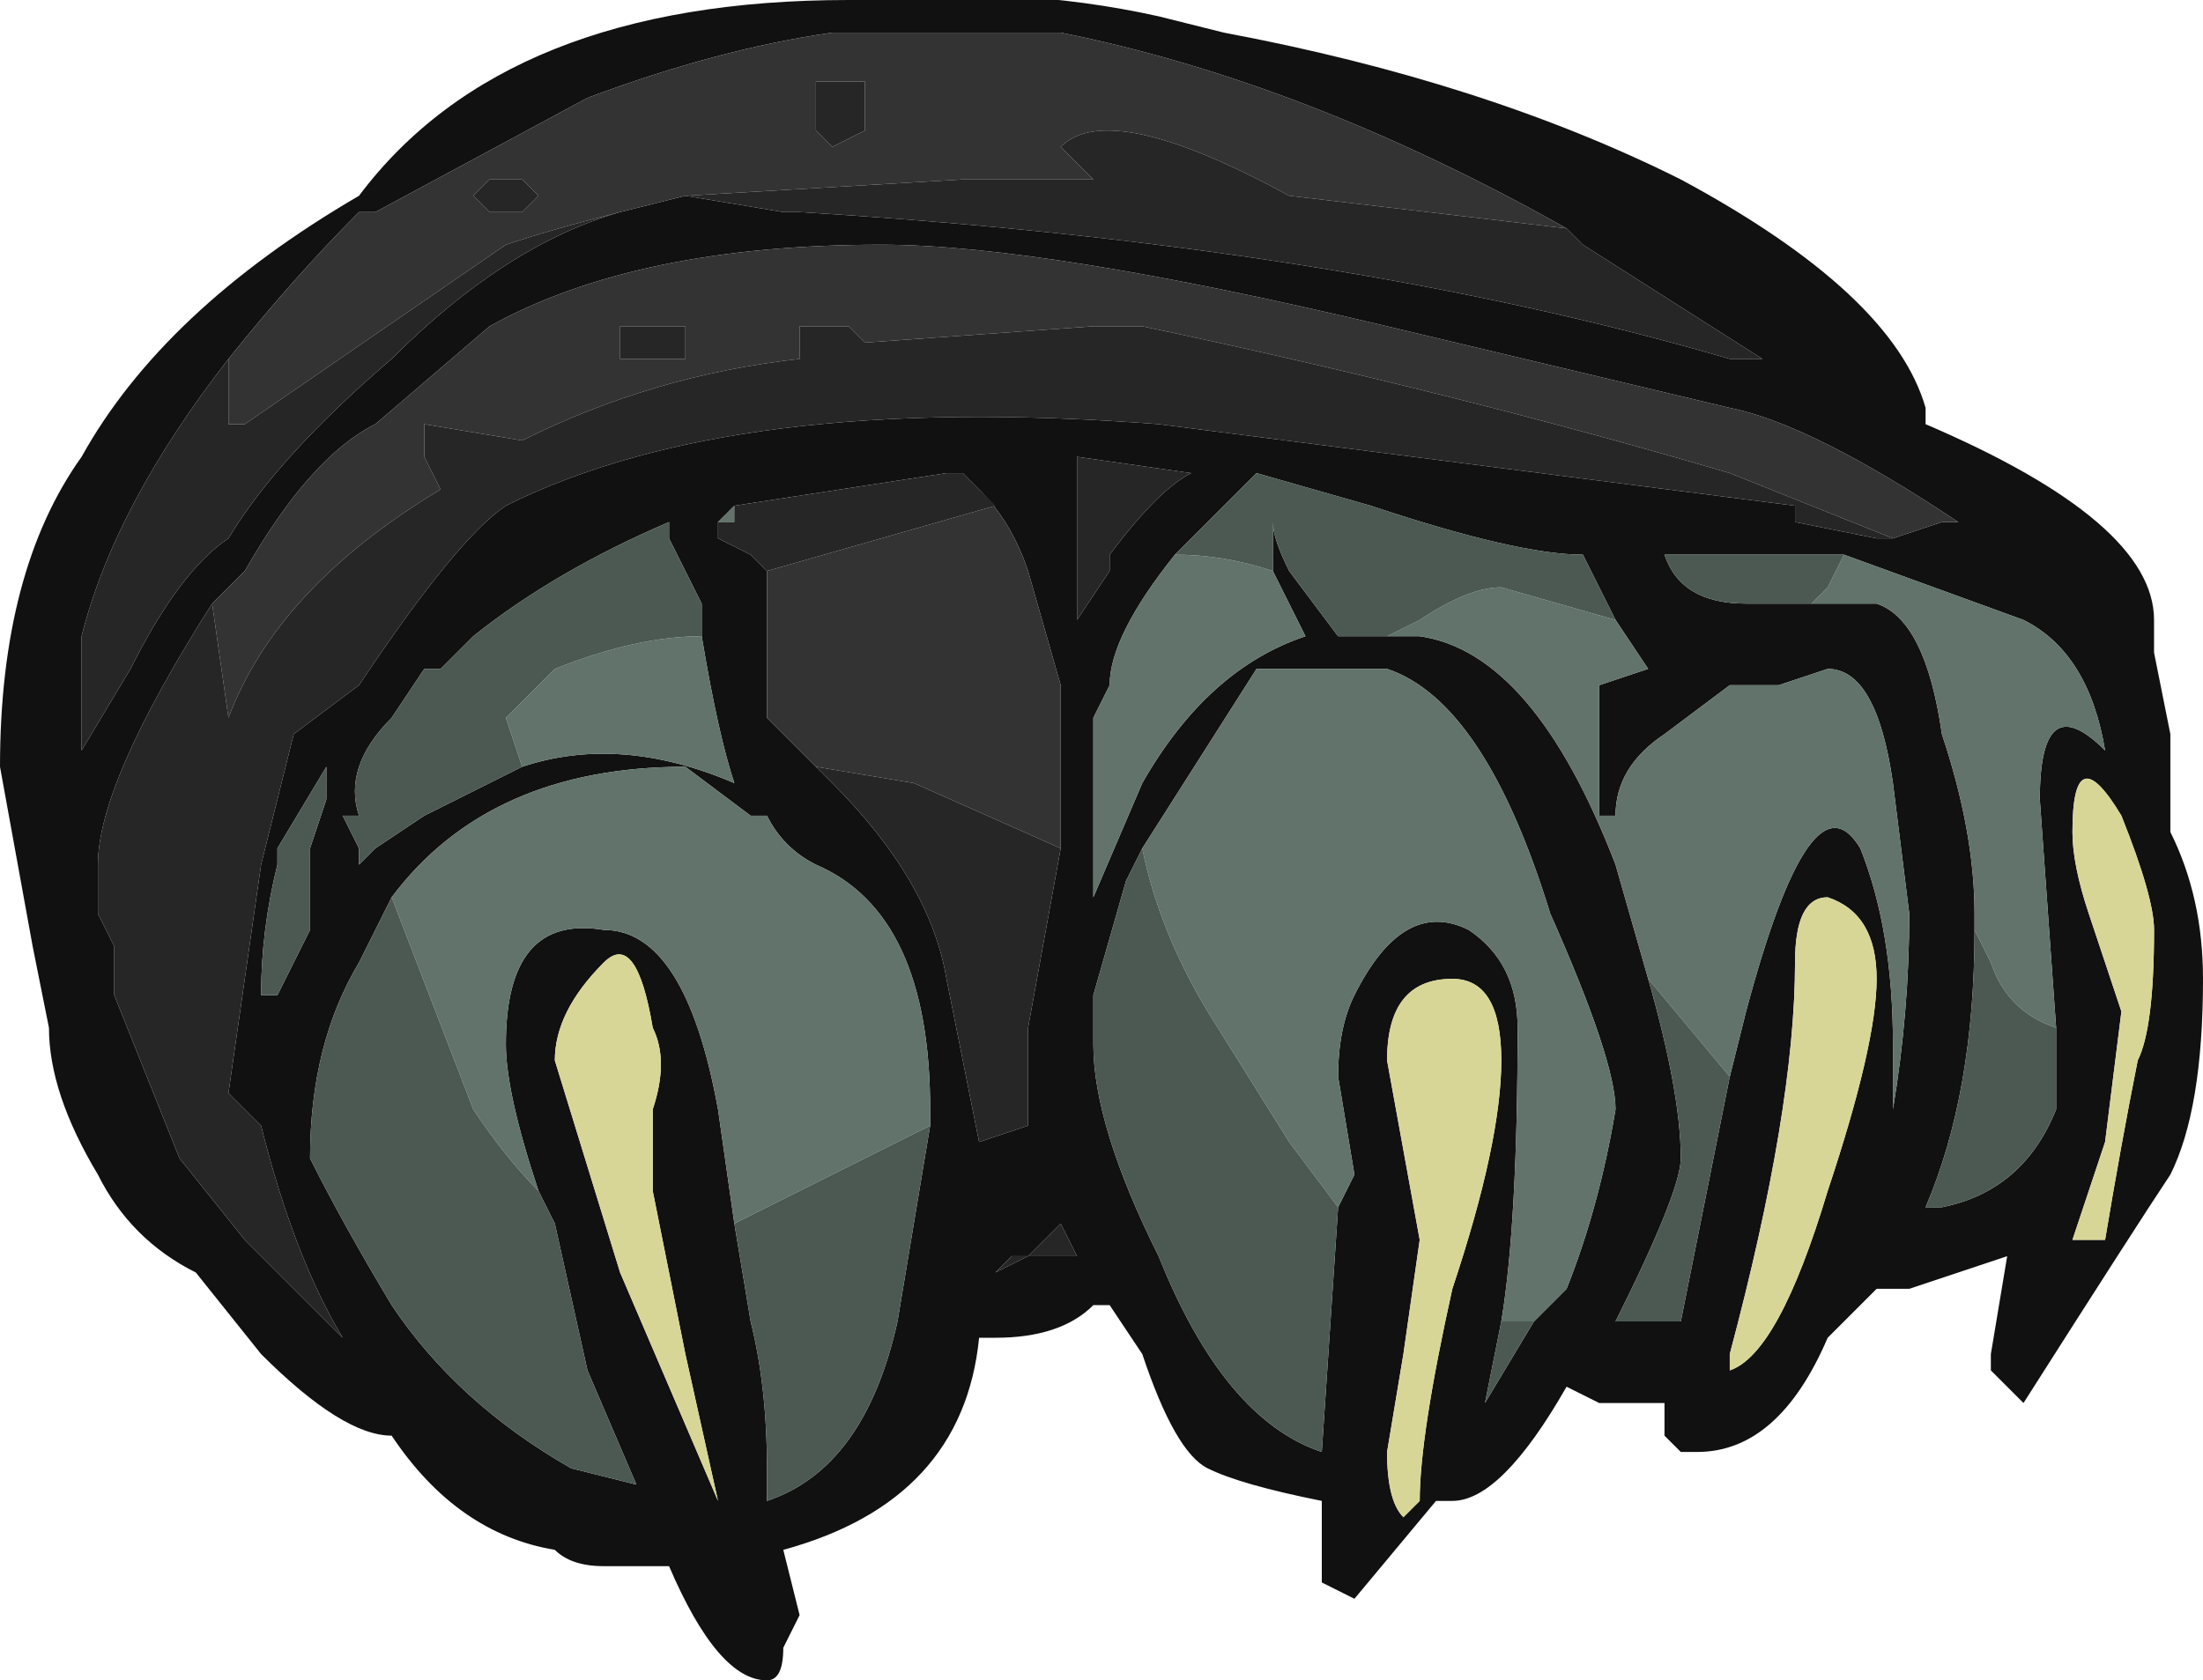 <?xml version="1.0" encoding="UTF-8" standalone="no"?>
<svg xmlns:ffdec="https://www.free-decompiler.com/flash" xmlns:xlink="http://www.w3.org/1999/xlink" ffdec:objectType="shape" height="5.15px" width="6.75px" xmlns="http://www.w3.org/2000/svg">
  <g transform="matrix(1.0, 0.0, 0.0, 1.0, 3.1, 4.8)">
    <path d="M0.65 -4.7 Q1.45 -4.55 2.05 -4.25 2.7 -3.9 2.8 -3.55 L2.8 -3.5 Q3.5 -3.2 3.5 -2.9 L3.5 -2.8 3.55 -2.55 3.55 -2.25 Q3.65 -2.05 3.65 -1.8 3.65 -1.4 3.55 -1.2 3.45 -1.05 3.1 -0.5 L3.0 -0.6 3.0 -0.65 3.05 -0.95 2.75 -0.85 2.65 -0.85 2.5 -0.7 Q2.35 -0.35 2.1 -0.35 L2.05 -0.35 2.0 -0.4 2.0 -0.5 1.8 -0.5 1.7 -0.55 Q1.5 -0.2 1.35 -0.2 L1.3 -0.2 1.05 0.1 0.95 0.05 0.95 -0.2 Q0.7 -0.25 0.6 -0.3 0.5 -0.35 0.4 -0.65 L0.3 -0.8 0.25 -0.8 Q0.15 -0.7 -0.05 -0.7 L-0.1 -0.7 Q-0.15 -0.2 -0.7 -0.05 L-0.65 0.15 -0.7 0.25 Q-0.7 0.35 -0.75 0.35 -0.9 0.35 -1.05 0.0 L-1.25 0.0 Q-1.35 0.0 -1.4 -0.05 -1.7 -0.1 -1.9 -0.4 -2.05 -0.4 -2.3 -0.65 L-2.5 -0.9 Q-2.7 -1.0 -2.8 -1.2 -2.95 -1.45 -2.95 -1.65 L-3.0 -1.9 -3.1 -2.45 Q-3.1 -3.05 -2.85 -3.4 -2.6 -3.85 -2.0 -4.2 -1.55 -4.8 -0.5 -4.8 0.0 -4.85 0.45 -4.75 L0.65 -4.7 M2.7 -3.15 L2.85 -3.2 2.9 -3.2 Q2.45 -3.5 2.2 -3.55 L1.15 -3.8 Q0.1 -4.05 -0.4 -4.05 -1.15 -4.05 -1.6 -3.8 L-1.95 -3.5 Q-2.15 -3.4 -2.35 -3.05 L-2.45 -2.95 Q-2.8 -2.4 -2.8 -2.15 L-2.8 -2.0 -2.75 -1.9 -2.75 -1.75 -2.55 -1.25 -2.35 -1.0 -2.05 -0.7 Q-2.2 -0.95 -2.3 -1.35 L-2.4 -1.45 -2.3 -2.15 -2.2 -2.55 -2.0 -2.7 Q-1.7 -3.15 -1.55 -3.25 -0.85 -3.6 0.45 -3.5 L2.4 -3.25 2.4 -3.2 2.65 -3.15 2.7 -3.15 M1.7 -4.1 Q0.9 -4.55 0.15 -4.7 L-0.55 -4.7 Q-0.9 -4.65 -1.3 -4.5 L-1.95 -4.15 -2.0 -4.15 Q-2.2 -3.95 -2.4 -3.7 -2.75 -3.25 -2.85 -2.85 L-2.85 -2.5 -2.7 -2.75 Q-2.55 -3.05 -2.4 -3.15 -2.25 -3.4 -1.9 -3.7 -1.55 -4.05 -1.2 -4.15 L-1.0 -4.2 -0.7 -4.15 -0.65 -4.15 Q1.0 -4.05 2.2 -3.7 L2.3 -3.7 1.75 -4.05 1.7 -4.1 M2.55 -3.1 L2.0 -3.1 Q2.05 -2.95 2.25 -2.95 L2.45 -2.95 2.65 -2.95 Q2.8 -2.9 2.85 -2.55 2.95 -2.25 2.95 -2.0 L2.95 -1.95 Q2.95 -1.45 2.8 -1.1 L2.85 -1.1 Q3.1 -1.15 3.2 -1.4 L3.2 -1.65 3.15 -2.35 Q3.15 -2.7 3.35 -2.5 3.3 -2.8 3.1 -2.9 L2.55 -3.1 M2.2 -1.5 L2.25 -1.7 Q2.45 -2.45 2.6 -2.2 2.7 -1.95 2.7 -1.6 L2.7 -1.4 Q2.75 -1.7 2.75 -2.0 L2.7 -2.4 Q2.65 -2.75 2.5 -2.75 L2.35 -2.7 2.2 -2.7 2.0 -2.55 Q1.85 -2.45 1.85 -2.3 L1.8 -2.3 1.8 -2.7 1.95 -2.75 1.85 -2.9 1.75 -3.1 Q1.55 -3.1 1.1 -3.25 L0.75 -3.35 0.5 -3.1 Q0.3 -2.85 0.3 -2.7 L0.25 -2.6 0.25 -2.05 0.4 -2.4 Q0.6 -2.75 0.9 -2.85 L0.8 -3.05 0.8 -3.2 Q0.8 -3.15 0.85 -3.05 L1.0 -2.85 1.15 -2.85 1.25 -2.85 Q1.6 -2.8 1.85 -2.15 L1.95 -1.8 Q2.05 -1.45 2.05 -1.25 2.05 -1.15 1.85 -0.75 L2.05 -0.75 2.2 -1.5 M2.5 -2.05 Q2.4 -2.05 2.4 -1.85 2.4 -1.4 2.2 -0.65 L2.2 -0.6 Q2.35 -0.65 2.5 -1.15 2.65 -1.6 2.65 -1.8 2.65 -2.0 2.5 -2.05 M1.6 -0.75 L1.7 -0.85 Q1.8 -1.1 1.85 -1.4 1.85 -1.55 1.65 -2.0 1.45 -2.65 1.15 -2.75 L0.75 -2.75 0.4 -2.2 0.35 -2.1 0.25 -1.75 0.25 -1.6 Q0.25 -1.35 0.45 -0.95 0.65 -0.45 0.95 -0.35 L1.0 -1.1 1.05 -1.2 1.0 -1.5 Q1.0 -1.65 1.05 -1.75 1.2 -2.05 1.4 -1.95 1.55 -1.85 1.55 -1.65 1.55 -1.05 1.5 -0.75 L1.45 -0.5 1.6 -0.75 M0.2 -3.4 L0.2 -2.9 0.3 -3.05 0.3 -3.1 Q0.45 -3.3 0.55 -3.35 L0.2 -3.4 M0.15 -2.2 L0.15 -2.7 0.05 -3.05 Q0.0 -3.2 -0.1 -3.3 L-0.15 -3.35 -0.2 -3.35 -0.85 -3.25 -0.9 -3.2 -0.9 -3.15 -0.8 -3.1 -0.75 -3.05 -0.75 -2.6 -0.6 -2.45 -0.55 -2.4 Q-0.25 -2.1 -0.2 -1.8 L-0.1 -1.3 0.05 -1.35 0.05 -1.65 0.15 -2.2 M1.15 -1.55 L1.25 -1.0 1.2 -0.65 1.15 -0.35 Q1.15 -0.2 1.2 -0.15 L1.25 -0.2 Q1.25 -0.4 1.35 -0.85 1.5 -1.3 1.5 -1.55 1.5 -1.8 1.35 -1.8 1.15 -1.8 1.15 -1.55 M0.0 -0.95 L-0.05 -0.9 0.05 -0.95 0.0 -0.95 M0.05 -0.95 L0.2 -0.95 0.15 -1.05 0.05 -0.95 M3.4 -2.3 Q3.25 -2.55 3.25 -2.25 3.25 -2.15 3.3 -2.0 L3.4 -1.7 3.35 -1.3 3.25 -1.0 3.35 -1.0 Q3.4 -1.3 3.45 -1.55 3.5 -1.65 3.5 -1.95 3.5 -2.05 3.4 -2.3 M-0.95 -2.85 L-0.95 -2.95 -1.05 -3.15 -1.05 -3.2 Q-1.4 -3.05 -1.65 -2.85 L-1.75 -2.75 -1.8 -2.75 -1.9 -2.6 Q-2.05 -2.45 -2.0 -2.3 L-2.05 -2.3 -2.0 -2.2 -2.0 -2.15 -1.95 -2.2 -1.8 -2.3 -1.5 -2.45 Q-1.2 -2.55 -0.85 -2.4 -0.9 -2.55 -0.95 -2.85 M-0.25 -1.35 L-0.25 -1.4 Q-0.25 -2.0 -0.6 -2.15 -0.7 -2.2 -0.75 -2.3 L-0.8 -2.3 -1.0 -2.45 Q-1.6 -2.45 -1.9 -2.05 L-2.0 -1.85 Q-2.15 -1.6 -2.15 -1.25 -2.05 -1.05 -1.9 -0.8 -1.7 -0.5 -1.35 -0.3 L-1.15 -0.25 -1.3 -0.6 -1.4 -1.05 -1.45 -1.15 Q-1.55 -1.45 -1.55 -1.6 -1.55 -2.0 -1.25 -1.95 -1.0 -1.95 -0.9 -1.4 L-0.85 -1.05 -0.8 -0.75 Q-0.75 -0.55 -0.75 -0.3 L-0.75 -0.2 Q-0.45 -0.3 -0.35 -0.75 L-0.25 -1.35 M-2.25 -2.15 Q-2.3 -1.95 -2.3 -1.75 L-2.25 -1.75 -2.15 -1.95 -2.15 -2.2 -2.1 -2.35 -2.1 -2.45 -2.25 -2.2 -2.25 -2.15 M-1.4 -1.55 L-1.2 -0.9 -0.9 -0.2 -1.0 -0.65 -1.1 -1.15 -1.1 -1.4 Q-1.05 -1.55 -1.1 -1.65 -1.15 -1.95 -1.25 -1.85 -1.4 -1.7 -1.4 -1.55" fill="#111111" fill-rule="evenodd" stroke="none"/>
    <path d="M2.45 -2.95 L2.5 -3.0 2.55 -3.1 3.1 -2.9 Q3.3 -2.8 3.35 -2.5 3.15 -2.7 3.15 -2.35 L3.2 -1.65 Q3.05 -1.7 3.0 -1.85 L2.95 -1.95 2.95 -2.0 Q2.95 -2.25 2.85 -2.55 2.8 -2.9 2.65 -2.95 L2.45 -2.95 M1.85 -2.9 L1.95 -2.75 1.8 -2.7 1.8 -2.3 1.85 -2.3 Q1.85 -2.45 2.0 -2.55 L2.2 -2.7 2.35 -2.7 2.5 -2.75 Q2.65 -2.75 2.7 -2.4 L2.75 -2.0 Q2.75 -1.7 2.7 -1.4 L2.7 -1.6 Q2.7 -1.95 2.6 -2.2 2.45 -2.45 2.25 -1.7 L2.2 -1.5 1.95 -1.8 1.85 -2.15 Q1.6 -2.8 1.25 -2.85 L1.15 -2.85 1.25 -2.9 Q1.4 -3.0 1.5 -3.0 L1.85 -2.9 M0.5 -3.1 Q0.65 -3.1 0.8 -3.05 L0.9 -2.85 Q0.6 -2.75 0.4 -2.4 L0.25 -2.05 0.25 -2.6 0.3 -2.7 Q0.3 -2.85 0.5 -3.1 M0.35 -2.1 L0.4 -2.2 0.75 -2.75 1.15 -2.75 Q1.45 -2.65 1.65 -2.0 1.85 -1.55 1.85 -1.4 1.8 -1.1 1.7 -0.85 L1.6 -0.75 1.5 -0.75 Q1.55 -1.05 1.55 -1.65 1.55 -1.85 1.4 -1.95 1.2 -2.05 1.05 -1.75 1.0 -1.65 1.0 -1.5 L1.05 -1.2 1.0 -1.1 0.85 -1.3 0.6 -1.7 Q0.45 -1.95 0.4 -2.2 L0.35 -2.1 M-0.85 -3.25 L-0.85 -3.2 -0.9 -3.2 -0.85 -3.25 M-2.0 -2.2 L-2.0 -2.15 -2.0 -2.2 M-1.5 -2.45 L-1.55 -2.6 -1.4 -2.75 Q-1.15 -2.85 -0.95 -2.85 -0.9 -2.55 -0.85 -2.4 -1.2 -2.55 -1.5 -2.45 M-1.9 -2.05 Q-1.6 -2.45 -1.0 -2.45 L-0.8 -2.3 -0.75 -2.3 Q-0.7 -2.2 -0.6 -2.15 -0.25 -2.0 -0.25 -1.4 L-0.25 -1.35 -0.35 -1.3 Q-0.65 -1.15 -0.85 -1.05 L-0.9 -1.4 Q-1.0 -1.95 -1.25 -1.95 -1.55 -2.0 -1.55 -1.6 -1.55 -1.45 -1.45 -1.15 -1.55 -1.25 -1.65 -1.4 L-1.9 -2.05" fill="#61736a" fill-rule="evenodd" stroke="none"/>
    <path d="M2.7 -3.15 L2.2 -3.35 Q1.35 -3.6 0.4 -3.8 L0.25 -3.8 -0.45 -3.75 -0.5 -3.8 -0.65 -3.8 -0.65 -3.7 Q-1.1 -3.65 -1.5 -3.45 L-1.8 -3.5 -1.8 -3.4 -1.75 -3.3 Q-2.25 -3.0 -2.4 -2.6 L-2.45 -2.95 -2.35 -3.05 Q-2.15 -3.4 -1.95 -3.5 L-1.6 -3.8 Q-1.15 -4.05 -0.4 -4.05 0.1 -4.05 1.15 -3.8 L2.2 -3.55 Q2.45 -3.5 2.9 -3.2 L2.85 -3.2 2.7 -3.15 M1.7 -4.1 L0.85 -4.2 Q0.3 -4.5 0.15 -4.35 L0.25 -4.25 -0.15 -4.25 -1.0 -4.2 -1.2 -4.15 Q-1.4 -4.1 -1.55 -4.05 L-2.35 -3.5 -2.4 -3.5 -2.4 -3.7 Q-2.2 -3.95 -2.0 -4.15 L-1.95 -4.15 -1.3 -4.5 Q-0.9 -4.65 -0.55 -4.7 L0.15 -4.7 Q0.9 -4.55 1.7 -4.1 M-0.1 -3.3 Q0.0 -3.2 0.05 -3.05 L0.15 -2.7 0.15 -2.2 -0.3 -2.4 -0.6 -2.45 -0.75 -2.6 -0.75 -3.05 -0.05 -3.25 -0.1 -3.3 M-1.2 -3.8 L-1.2 -3.7 -1.0 -3.7 -1.0 -3.8 -1.2 -3.8 M-0.6 -4.55 L-0.6 -4.4 -0.55 -4.35 -0.45 -4.4 -0.45 -4.55 -0.6 -4.55 M-1.6 -4.15 L-1.5 -4.15 -1.45 -4.2 -1.5 -4.25 -1.6 -4.25 -1.65 -4.2 -1.6 -4.15" fill="#333333" fill-rule="evenodd" stroke="none"/>
    <path d="M-2.45 -2.95 L-2.4 -2.6 Q-2.25 -3.0 -1.75 -3.3 L-1.8 -3.4 -1.8 -3.5 -1.5 -3.45 Q-1.1 -3.65 -0.65 -3.7 L-0.65 -3.8 -0.5 -3.8 -0.45 -3.75 0.25 -3.8 0.4 -3.8 Q1.35 -3.6 2.2 -3.35 L2.7 -3.15 2.65 -3.15 2.4 -3.2 2.4 -3.25 0.45 -3.5 Q-0.85 -3.6 -1.55 -3.25 -1.7 -3.15 -2.0 -2.7 L-2.2 -2.55 -2.3 -2.15 -2.4 -1.45 -2.3 -1.35 Q-2.2 -0.95 -2.05 -0.7 L-2.35 -1.0 -2.55 -1.25 -2.75 -1.75 -2.75 -1.9 -2.8 -2.0 -2.8 -2.15 Q-2.8 -2.4 -2.45 -2.95 M-1.0 -4.2 L-0.15 -4.25 0.25 -4.25 0.15 -4.35 Q0.3 -4.5 0.85 -4.2 L1.7 -4.1 1.75 -4.05 2.3 -3.7 2.2 -3.7 Q1.0 -4.05 -0.65 -4.15 L-0.7 -4.15 -1.0 -4.2 M-2.4 -3.7 L-2.4 -3.5 -2.35 -3.5 -1.55 -4.05 Q-1.4 -4.1 -1.2 -4.15 -1.55 -4.05 -1.9 -3.7 -2.25 -3.4 -2.4 -3.15 -2.55 -3.05 -2.7 -2.75 L-2.85 -2.5 -2.85 -2.85 Q-2.75 -3.25 -2.4 -3.7 M0.2 -3.4 L0.55 -3.35 Q0.45 -3.3 0.3 -3.1 L0.3 -3.05 0.2 -2.9 0.2 -3.4 M-0.1 -3.3 L-0.05 -3.25 -0.75 -3.05 -0.8 -3.1 -0.9 -3.15 -0.9 -3.2 -0.85 -3.2 -0.85 -3.25 -0.2 -3.35 -0.15 -3.35 -0.1 -3.3 M-0.6 -2.45 L-0.3 -2.4 0.15 -2.2 0.05 -1.65 0.05 -1.35 -0.1 -1.3 -0.2 -1.8 Q-0.25 -2.1 -0.55 -2.4 L-0.6 -2.45 M0.0 -0.95 L0.05 -0.95 -0.05 -0.9 0.0 -0.95 M0.05 -0.95 L0.15 -1.05 0.2 -0.95 0.05 -0.95 M-1.6 -4.15 L-1.65 -4.2 -1.6 -4.25 -1.5 -4.25 -1.45 -4.2 -1.5 -4.15 -1.6 -4.15 M-0.6 -4.55 L-0.45 -4.55 -0.45 -4.4 -0.55 -4.35 -0.6 -4.4 -0.6 -4.55 M-1.2 -3.8 L-1.0 -3.8 -1.0 -3.7 -1.2 -3.7 -1.2 -3.8" fill="#262626" fill-rule="evenodd" stroke="none"/>
    <path d="M2.55 -3.1 L2.5 -3.0 2.45 -2.95 2.25 -2.95 Q2.05 -2.95 2.0 -3.1 L2.55 -3.1 M2.95 -1.95 L3.0 -1.85 Q3.05 -1.7 3.2 -1.65 L3.2 -1.4 Q3.1 -1.15 2.85 -1.1 L2.8 -1.1 Q2.95 -1.45 2.95 -1.95 M1.85 -2.9 L1.5 -3.0 Q1.4 -3.0 1.25 -2.9 L1.15 -2.85 1.0 -2.85 0.85 -3.05 Q0.8 -3.15 0.8 -3.2 L0.8 -3.05 Q0.65 -3.1 0.5 -3.1 L0.75 -3.35 1.1 -3.25 Q1.55 -3.1 1.75 -3.1 L1.85 -2.9 M1.95 -1.8 L2.2 -1.5 2.05 -0.75 1.85 -0.75 Q2.05 -1.15 2.05 -1.25 2.05 -1.45 1.95 -1.8 M0.35 -2.1 L0.4 -2.2 Q0.45 -1.95 0.6 -1.7 L0.85 -1.3 1.0 -1.1 0.95 -0.35 Q0.65 -0.45 0.45 -0.95 0.25 -1.35 0.25 -1.6 L0.25 -1.75 0.35 -2.1 M1.5 -0.75 L1.6 -0.75 1.45 -0.5 1.5 -0.75 M-2.0 -2.2 L-2.05 -2.3 -2.0 -2.3 Q-2.05 -2.45 -1.9 -2.6 L-1.8 -2.75 -1.75 -2.75 -1.65 -2.85 Q-1.4 -3.05 -1.05 -3.2 L-1.05 -3.15 -0.95 -2.95 -0.95 -2.85 Q-1.15 -2.85 -1.4 -2.75 L-1.55 -2.6 -1.5 -2.45 -1.8 -2.3 -1.95 -2.2 -2.0 -2.15 -2.0 -2.2 M-1.9 -2.05 L-1.65 -1.4 Q-1.55 -1.25 -1.45 -1.15 L-1.4 -1.05 -1.3 -0.6 -1.15 -0.25 -1.35 -0.3 Q-1.7 -0.5 -1.9 -0.8 -2.05 -1.05 -2.15 -1.25 -2.15 -1.6 -2.0 -1.85 L-1.9 -2.05 M-0.85 -1.05 Q-0.65 -1.15 -0.35 -1.3 L-0.25 -1.35 -0.35 -0.75 Q-0.45 -0.3 -0.75 -0.2 L-0.75 -0.3 Q-0.75 -0.55 -0.8 -0.75 L-0.85 -1.05 M-2.25 -2.15 L-2.25 -2.2 -2.1 -2.45 -2.1 -2.35 -2.15 -2.2 -2.15 -1.95 -2.25 -1.75 -2.3 -1.75 Q-2.3 -1.95 -2.25 -2.15" fill="#4b5952" fill-rule="evenodd" stroke="none"/>
    <path d="M2.5 -2.05 Q2.65 -2.0 2.65 -1.8 2.65 -1.6 2.5 -1.15 2.35 -0.65 2.2 -0.6 L2.2 -0.65 Q2.4 -1.4 2.4 -1.85 2.4 -2.05 2.5 -2.05 M1.15 -1.55 Q1.15 -1.8 1.35 -1.8 1.5 -1.8 1.5 -1.55 1.5 -1.3 1.35 -0.85 1.25 -0.4 1.25 -0.2 L1.2 -0.15 Q1.15 -0.2 1.15 -0.35 L1.2 -0.65 1.25 -1.0 1.15 -1.55 M3.4 -2.3 Q3.5 -2.05 3.5 -1.95 3.5 -1.65 3.45 -1.55 3.4 -1.3 3.35 -1.0 L3.25 -1.0 3.35 -1.3 3.4 -1.7 3.3 -2.0 Q3.25 -2.15 3.25 -2.25 3.25 -2.55 3.4 -2.3 M-1.4 -1.55 Q-1.4 -1.7 -1.25 -1.85 -1.15 -1.95 -1.1 -1.65 -1.05 -1.55 -1.1 -1.4 L-1.1 -1.15 -1.0 -0.65 -0.9 -0.2 -1.2 -0.9 -1.4 -1.55" fill="#d8d696" fill-rule="evenodd" stroke="none"/>
  </g>
</svg>
